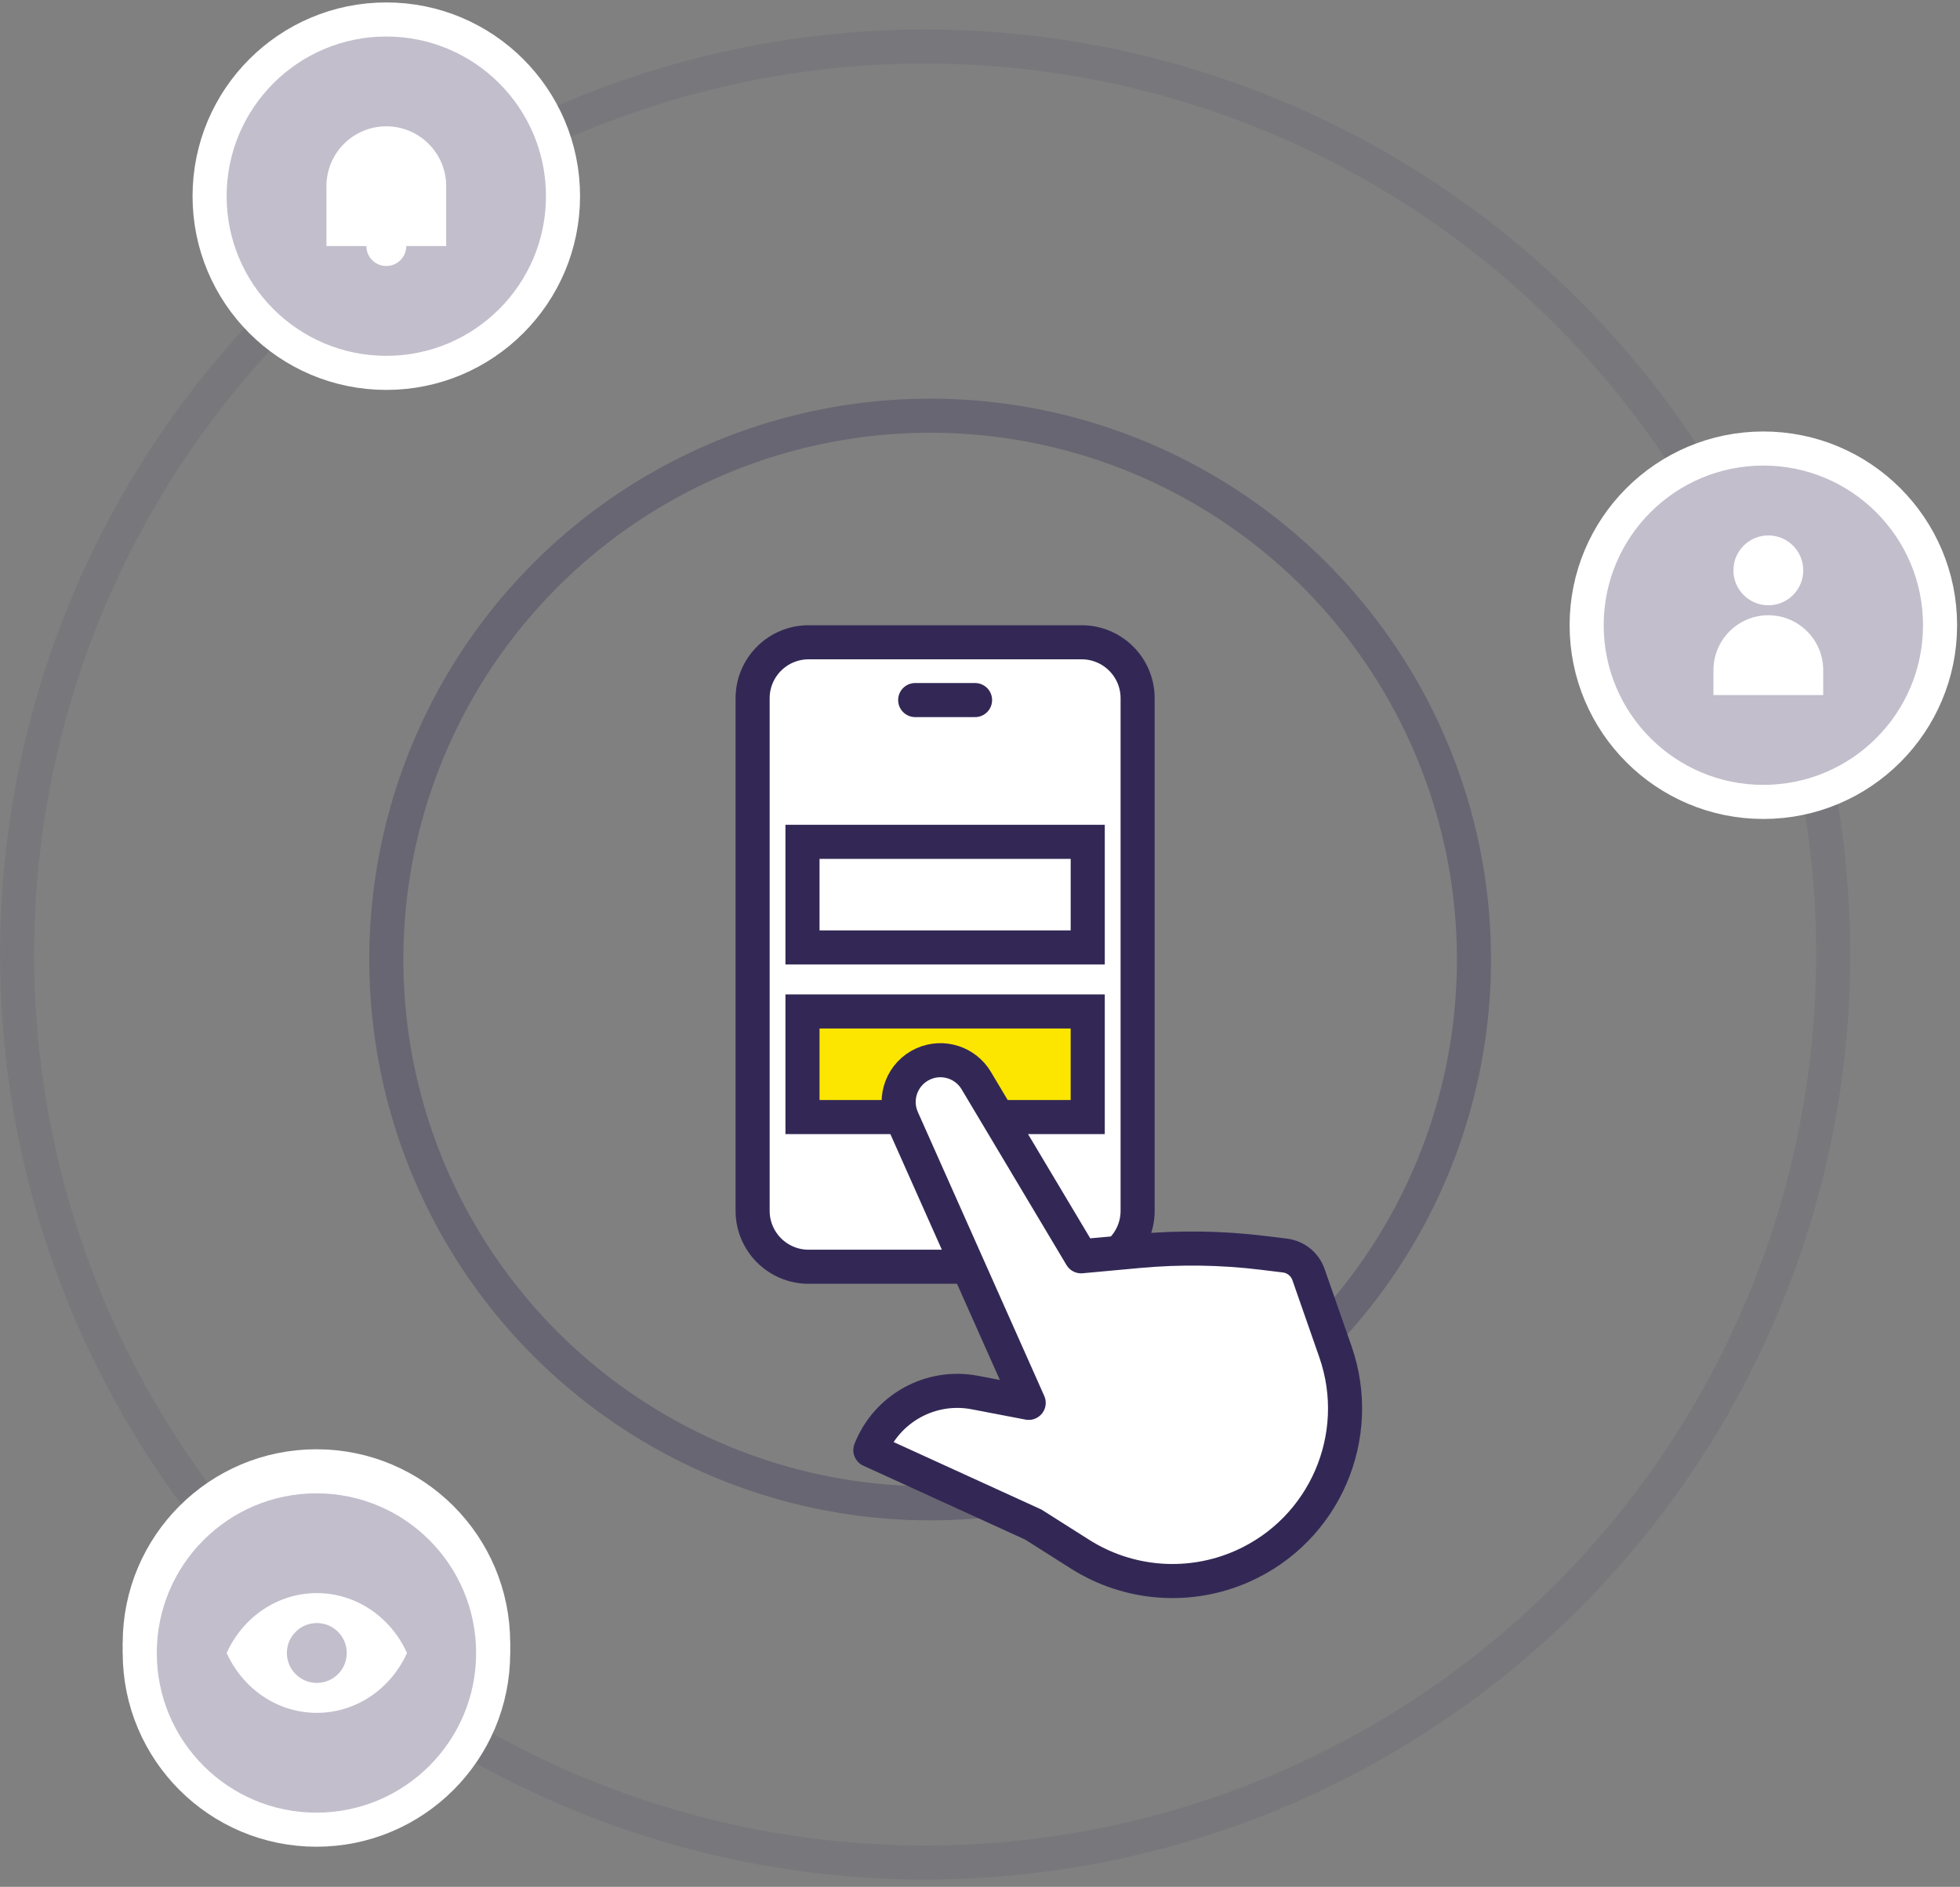 <svg width="161" height="155" viewBox="0 0 161 155" fill="none" xmlns="http://www.w3.org/2000/svg">
<rect x="0" y="0" width="161" height="155" fill="#808080" stroke="none"/>
<circle opacity="0.1" cx="75.995" cy="78.41" r="74.59" stroke="#332855" stroke-width="2.8"/>
<circle opacity="0.3" cx="76.405" cy="78.82" r="44.672" stroke="#332855" stroke-width="2.8"/>
<circle cx="31.732" cy="16.115" r="14.515" fill="#C2BECC" stroke="white" stroke-width="2.8"/>
<path d="M26.814 15.295C26.814 12.579 29.016 10.377 31.733 10.377C34.449 10.377 36.651 12.579 36.651 15.295V20.213H26.814V15.295Z" fill="white"/>
<circle cx="31.733" cy="20.213" r="1.639" fill="white"/>
<circle cx="144.847" cy="51.36" r="14.515" fill="#C2BECC" stroke="white" stroke-width="2.8"/>
<circle cx="25.994" cy="134.967" r="14.515" fill="#C2BECC" stroke="white" stroke-width="2.8"/>
<circle cx="25.994" cy="135.787" r="14.515" fill="#C2BECC" stroke="white" stroke-width="2.8"/>
<ellipse cx="23.535" cy="132.918" rx="0.82" ry="1.23" fill="#C2BECC"/>
<ellipse cx="29.273" cy="132.918" rx="0.82" ry="1.23" fill="#C2BECC"/>
<path fill-rule="evenodd" clip-rule="evenodd" d="M18.617 135.787C19.933 132.879 22.755 130.869 26.025 130.869C29.295 130.869 32.118 132.879 33.433 135.787C32.118 138.695 29.295 140.705 26.025 140.705C22.755 140.705 19.933 138.695 18.617 135.787Z" fill="white"/>
<circle cx="26.025" cy="135.787" r="2.459" fill="#C2BECC"/>
<path d="M61.822 57.361C61.822 54.82 63.881 52.761 66.422 52.761H88.848C91.389 52.761 93.448 54.82 93.448 57.361V99.459C93.448 102 91.389 104.059 88.848 104.059H66.422C63.881 104.059 61.822 102 61.822 99.459V57.361Z" fill="white" stroke="#332855" stroke-width="2.8"/>
<rect x="65.919" y="83.088" width="23.43" height="8.675" fill="#FCE600" stroke="#332855" stroke-width="2.8"/>
<rect x="65.919" y="69.154" width="23.43" height="8.675" fill="white" stroke="#332855" stroke-width="2.8"/>
<path fill-rule="evenodd" clip-rule="evenodd" d="M84.499 115.24L82.076 109.797L74.115 91.916C73.345 90.186 74.123 88.16 75.853 87.389C77.439 86.683 79.302 87.274 80.191 88.765L88.806 103.2L93.517 102.766C96.921 102.452 100.348 102.503 103.741 102.918L105.543 103.138C106.436 103.248 107.189 103.855 107.485 104.704L109.694 111.035C112.121 117.995 108.809 125.654 102.076 128.652C97.742 130.581 92.73 130.215 88.723 127.675L84.878 125.238L71.493 119.126C72.843 115.687 76.451 113.698 80.079 114.393L84.499 115.24Z" fill="white" stroke="#332855" stroke-width="2.8" stroke-linejoin="round"/>
<path d="M75.176 57.508H80.094" stroke="#332855" stroke-width="2.8" stroke-linecap="round"/>
<circle cx="145.256" cy="46.853" r="2.869" fill="white"/>
<path d="M140.748 55.05C140.748 52.56 142.766 50.541 145.256 50.541C147.746 50.541 149.764 52.56 149.764 55.05V57.099H140.748V55.05Z" fill="white"/>
</svg>

